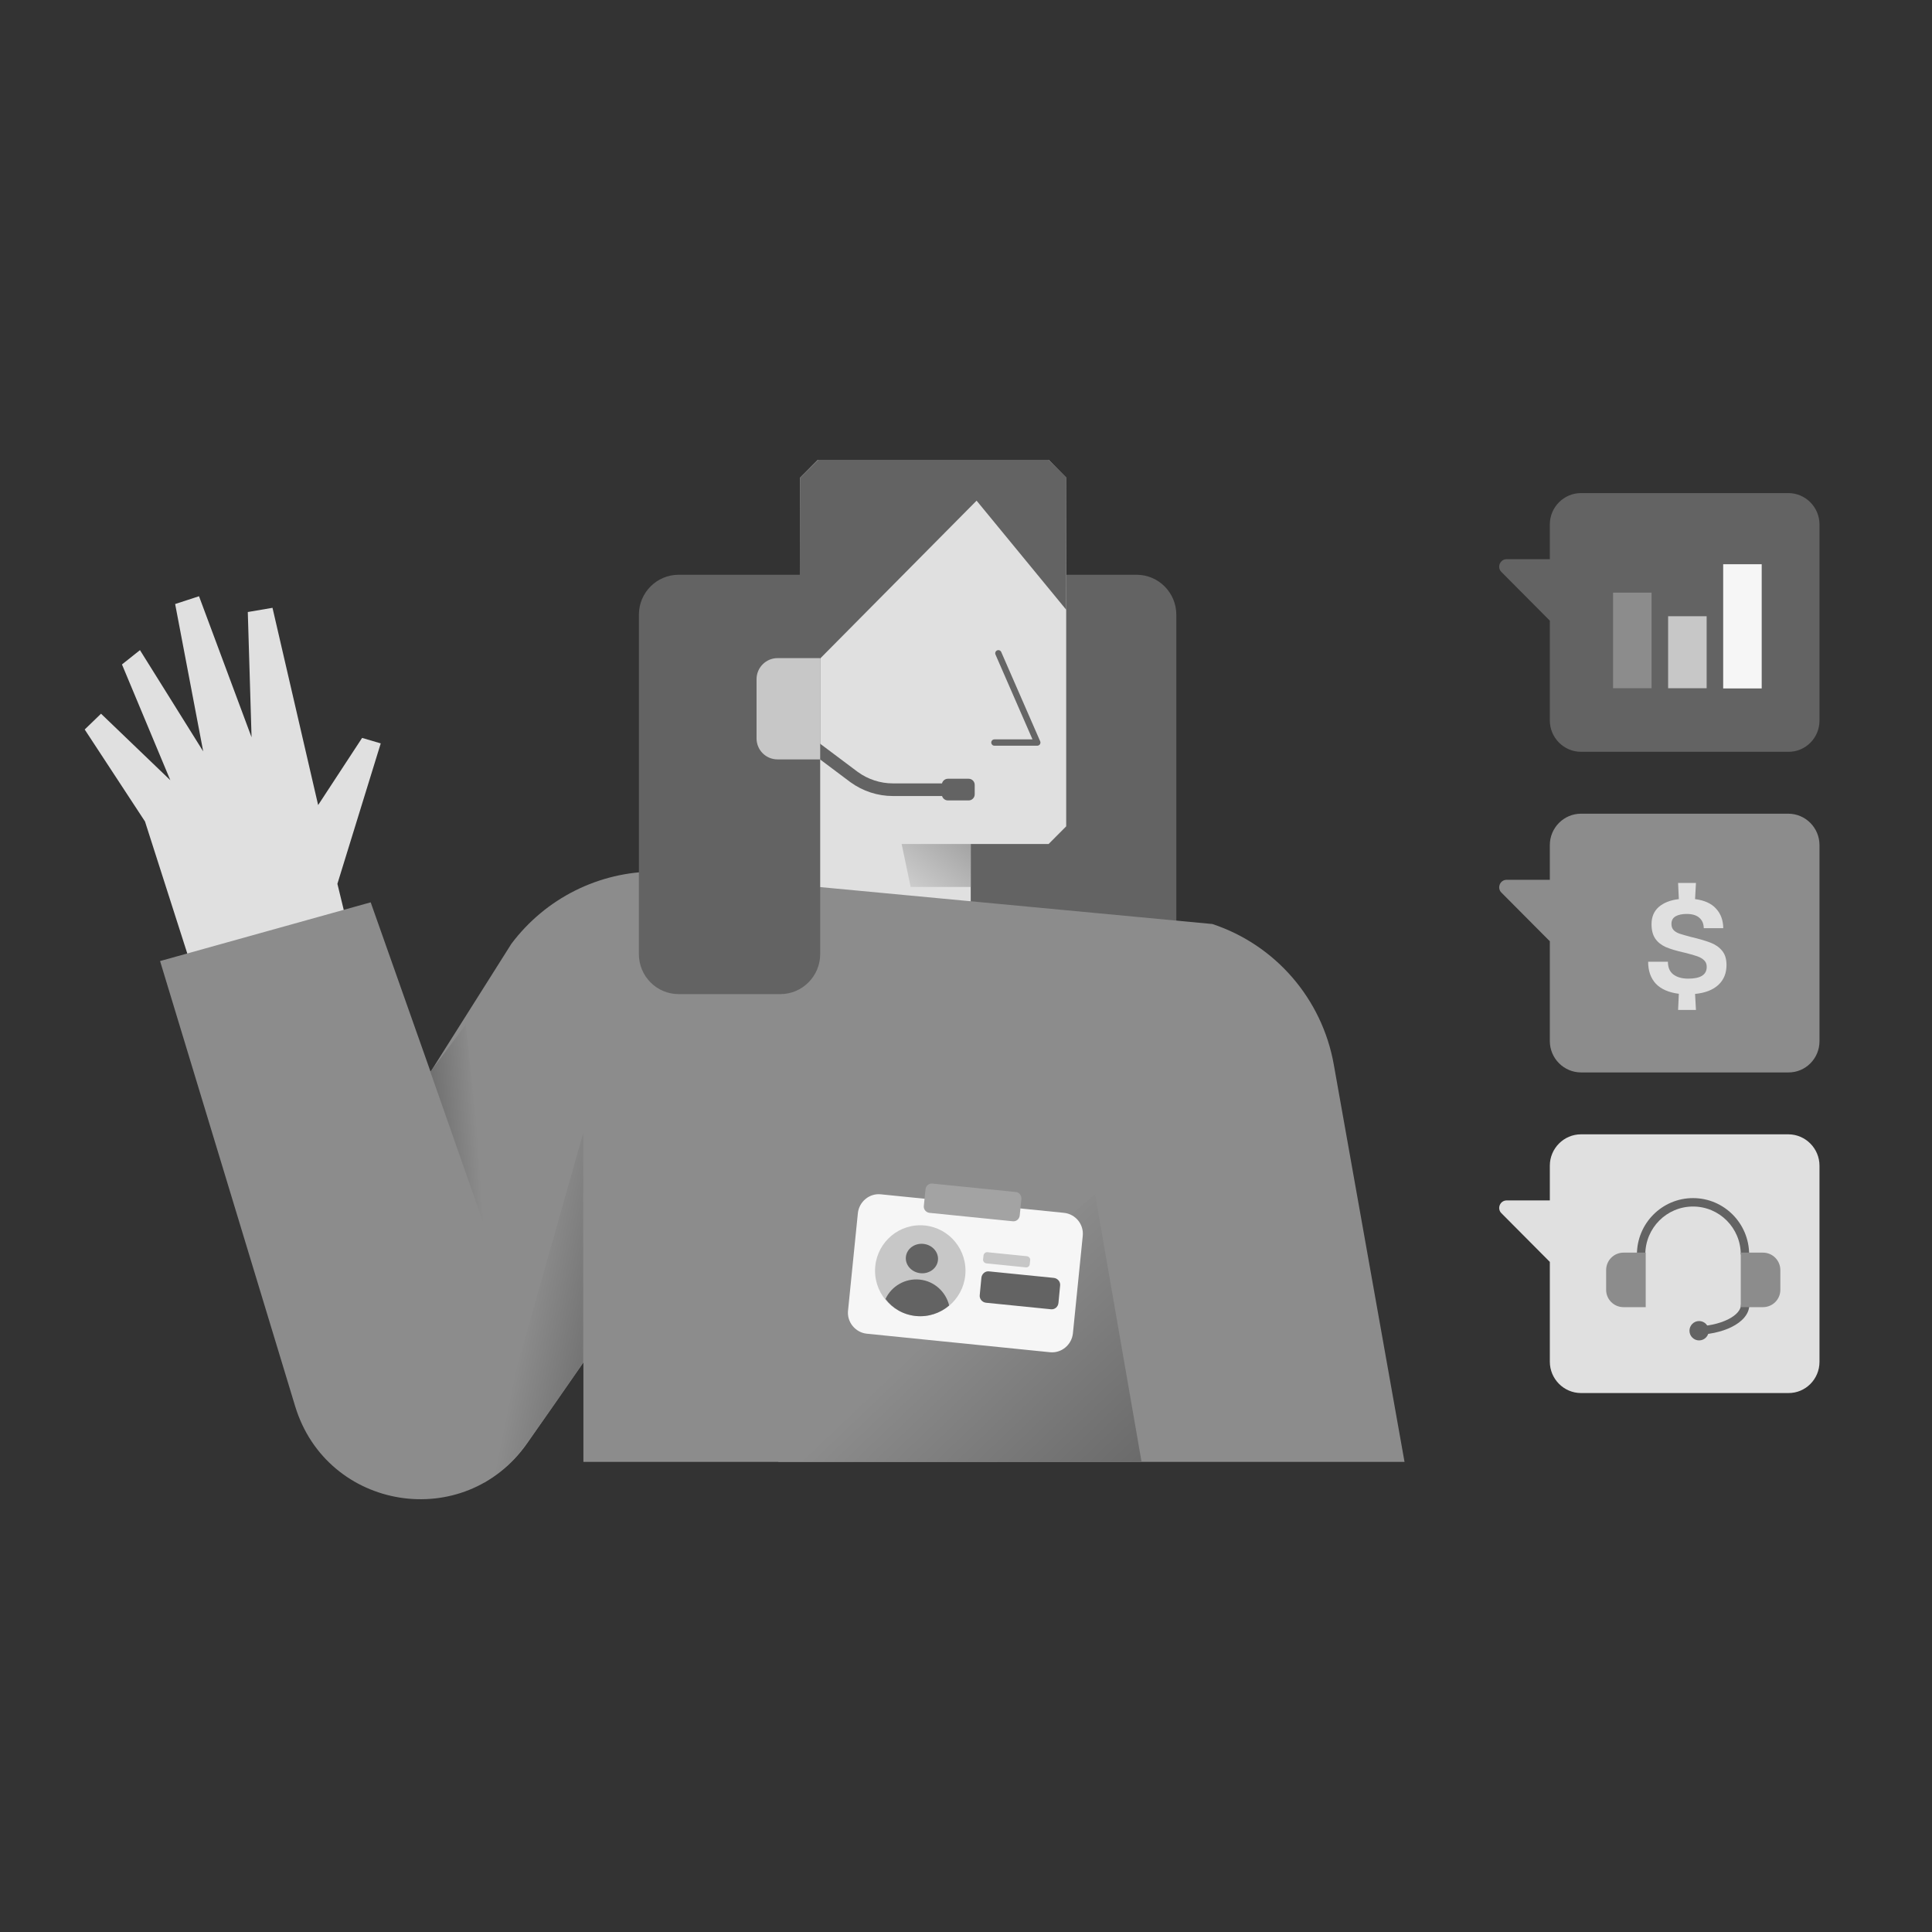 <svg width="500" height="500" viewBox="0 0 500 500" fill="none" xmlns="http://www.w3.org/2000/svg">
<rect x="0" y="0" width="500" height="500" fill="#333333" stroke="none"/>
<path d="M470.882 186.503V135.725C470.882 131.258 467.252 127.607 462.809 127.607H409.168C404.725 127.607 401.094 131.258 401.094 135.725V144.715H389.933C388.199 144.715 387.332 146.84 388.578 148.038L401.094 160.624V186.448C401.094 190.916 404.725 194.566 409.168 194.566H462.809C467.252 194.621 470.882 190.97 470.882 186.503Z" fill="#636363"/>
<path d="M470.882 269.479V218.702C470.882 214.234 467.252 210.584 462.809 210.584H409.168C404.725 210.584 401.094 214.234 401.094 218.702V227.691H389.933C388.199 227.691 387.332 229.816 388.578 231.015L401.094 243.6V269.425C401.094 273.892 404.725 277.543 409.168 277.543H462.809C467.252 277.597 470.882 273.947 470.882 269.479Z" fill="#8C8C8C"/>
<path d="M470.882 352.456V301.678C470.882 297.211 467.252 293.561 462.809 293.561H409.168C404.725 293.561 401.094 297.211 401.094 301.678V310.668H389.933C388.199 310.668 387.332 312.793 388.578 313.991L401.094 326.577V352.401C401.094 356.869 404.725 360.519 409.168 360.519H462.809C467.252 360.574 470.882 356.923 470.882 352.456Z" fill="#E0E0E0"/>
<path d="M294.136 257.275H242.77C237.081 257.275 232.476 252.644 232.476 246.923V159.098C232.476 153.377 237.081 148.746 242.77 148.746H294.136C299.825 148.746 304.431 153.377 304.431 159.098V246.923C304.431 252.589 299.825 257.275 294.136 257.275Z" fill="#636363"/>
<path d="M26.146 184.706L44.081 201.922L31.565 171.957L36.224 168.252L52.588 194.458L45.327 156.321L51.504 154.305L65.104 190.808L64.129 158.391L70.522 157.301L82.334 208.351L93.713 190.971L98.535 192.388L87.319 228.728L90.299 240.986L50.041 251.665L37.525 212.601L21.92 188.792L26.146 184.706Z" fill="#E0E0E0"/>
<path d="M271.379 119H211.669L207.118 123.577V236.518H251.223V218.43H271.379C273.167 216.632 274.143 215.652 275.931 213.854V123.631L271.379 119Z" fill="#E0E0E0"/>
<path d="M211.724 119L207.118 123.577L206.847 175.335L207.172 175.553L252.74 129.57L275.931 157.792L275.985 123.577L271.379 119H211.724Z" fill="#636363"/>
<path d="M235.673 229.544H251.224V218.43H233.343L235.673 229.544Z" fill="url(#paint0_linear_16057_98085)"/>
<path fill-rule="evenodd" clip-rule="evenodd" d="M258.05 168.321C258.461 168.14 258.94 168.328 259.12 168.741L269.198 191.842C269.309 192.094 269.285 192.386 269.134 192.617C268.984 192.848 268.728 192.987 268.454 192.987H257.346C256.898 192.987 256.534 192.621 256.534 192.17C256.534 191.718 256.898 191.353 257.346 191.353H267.21L257.632 169.398C257.451 168.984 257.638 168.502 258.05 168.321Z" fill="#666666"/>
<path d="M95.934 233.521L111.431 277.379L132.345 244.254C141.177 232.486 154.994 225.566 169.623 225.566L313.751 239.132C330.06 244.526 342.143 258.474 345.177 275.472L363.491 378.335H150.984V352.619L136.463 373.486C120.262 396.695 84.61 391.029 76.374 363.897L41.426 248.721L95.934 233.521Z" fill="#8C8C8C"/>
<path d="M283.408 309.088L295.437 378.335H201.321L283.408 309.088Z" fill="url(#paint1_linear_16057_98085)"/>
<path d="M150.93 352.62V293.234L125.302 383.675C125.302 383.675 129.799 380.951 132.996 377.628C136.192 374.304 150.93 352.62 150.93 352.62Z" fill="url(#paint2_linear_16057_98085)"/>
<path d="M111.376 277.38L126.764 321.293L120.533 265.176L111.376 277.38Z" fill="url(#paint3_linear_16057_98085)"/>
<path d="M275.389 313.885L227.979 309.09C224.999 308.763 222.344 310.997 222.019 313.939L219.472 339.165C219.147 342.161 221.369 344.831 224.295 345.158L271.705 349.952C274.685 350.279 277.34 348.045 277.665 345.103L280.212 319.878C280.537 316.881 278.369 314.212 275.389 313.885Z" fill="#F6F6F6"/>
<path d="M238.166 340.634C244.629 340.634 249.869 335.365 249.869 328.866C249.869 322.367 244.629 317.098 238.166 317.098C231.702 317.098 226.462 322.367 226.462 328.866C226.462 335.365 231.702 340.634 238.166 340.634Z" fill="#C7C7C7"/>
<path d="M242.743 326.131C242.953 324.035 241.265 322.148 238.972 321.915C236.68 321.683 234.651 323.194 234.441 325.289C234.231 327.385 235.919 329.272 238.212 329.505C240.504 329.737 242.533 328.227 242.743 326.131Z" fill="#636363"/>
<path d="M237.028 340.581C240.279 340.908 243.367 339.818 245.643 337.857C244.776 334.315 241.796 331.537 238.003 331.155C234.21 330.774 230.689 332.899 229.171 336.168C230.959 338.565 233.723 340.254 237.028 340.581Z" fill="#636363"/>
<path d="M271.976 338.837L255.179 337.148C254.203 337.039 253.445 336.167 253.553 335.186L253.987 330.664C254.095 329.684 254.962 328.921 255.937 329.03L272.734 330.719C273.71 330.828 274.468 331.7 274.36 332.68L273.926 337.202C273.818 338.237 272.951 338.946 271.976 338.837Z" fill="#636363"/>
<path d="M265.473 327.994L255.287 326.959C254.745 326.905 254.366 326.414 254.42 325.924L254.528 324.943C254.582 324.398 255.07 324.017 255.558 324.072L265.744 325.107C266.286 325.161 266.665 325.652 266.611 326.142L266.503 327.123C266.503 327.667 266.015 328.049 265.473 327.994Z" fill="#C7C7C7"/>
<path d="M262.873 308.49L241.308 306.311C240.441 306.202 239.628 306.855 239.52 307.782L239.086 312.086C238.978 312.958 239.628 313.775 240.549 313.884L262.114 316.063C262.981 316.172 263.794 315.518 263.902 314.592L264.336 310.288C264.39 309.362 263.74 308.544 262.873 308.49Z" fill="#A3A3A3"/>
<path d="M201.971 257.275H175.638C169.948 257.275 165.343 252.644 165.343 246.923V159.098C165.343 153.377 169.948 148.746 175.638 148.746H212.265V246.923C212.265 252.589 207.66 257.275 201.971 257.275Z" fill="#636363"/>
<path fill-rule="evenodd" clip-rule="evenodd" d="M207.285 192.827L209.228 190.207L222.005 199.788C224.653 201.708 227.839 202.741 231.068 202.741H246.835V206.01H231.068C227.148 206.01 223.294 204.756 220.092 202.431L220.082 202.424L207.285 192.827Z" fill="#636363"/>
<path d="M201.212 196.528H212.266V170.322H201.212C198.232 170.322 195.794 172.774 195.794 175.77V191.08C195.794 194.131 198.232 196.528 201.212 196.528Z" fill="#C7C7C7"/>
<path d="M250.681 207.151H245.317C244.45 207.151 243.746 206.443 243.746 205.571V203.119C243.746 202.247 244.45 201.539 245.317 201.539H250.681C251.548 201.539 252.253 202.247 252.253 203.119V205.571C252.253 206.443 251.548 207.151 250.681 207.151Z" fill="#636363"/>
<path d="M427.427 153.379H417.458V178.114H427.427V153.379Z" fill="#8C8C8C"/>
<path d="M441.677 159.48H431.708V178.113H441.677V159.48Z" fill="#C7C7C7"/>
<path d="M455.927 146.023H445.958V178.168H455.927V146.023Z" fill="#F6F6F6"/>
<path d="M434.481 257.19C431.858 256.857 429.872 255.986 428.523 254.578C427.199 253.145 426.537 251.25 426.537 248.894H431.655C431.655 250.379 432.126 251.48 433.068 252.197C434.035 252.914 435.321 253.273 436.925 253.273C440.108 253.273 441.699 252.261 441.699 250.239C441.699 249.547 441.496 248.997 441.088 248.587C440.681 248.152 440.095 247.794 439.331 247.512C438.567 247.23 437.447 246.91 435.97 246.552C433.908 246.091 432.278 245.605 431.082 245.092C429.91 244.555 429.006 243.825 428.37 242.903C427.733 241.956 427.415 240.714 427.415 239.178C427.415 237.309 428.039 235.824 429.287 234.723C430.56 233.622 432.291 232.944 434.481 232.688L434.29 228.502H438.911L438.682 232.688C441.101 232.995 442.909 233.815 444.105 235.146C445.328 236.452 445.951 238.141 445.977 240.215H440.935C440.91 239.037 440.515 238.129 439.751 237.488C439.013 236.848 437.931 236.528 436.505 236.528C435.308 236.528 434.353 236.733 433.641 237.143C432.928 237.553 432.571 238.205 432.571 239.101C432.571 239.742 432.737 240.254 433.068 240.638C433.399 241.022 433.895 241.342 434.557 241.598C435.245 241.828 436.263 242.123 437.613 242.481C439.777 242.993 441.483 243.492 442.731 243.979C443.978 244.465 444.971 245.169 445.71 246.091C446.448 246.987 446.817 248.203 446.817 249.739C446.817 251.864 446.117 253.58 444.717 254.886C443.316 256.191 441.305 256.972 438.682 257.228L438.911 261.376H434.29L434.481 257.19Z" fill="#E0E0E0"/>
<path fill-rule="evenodd" clip-rule="evenodd" d="M423.634 324.67C423.634 316.604 430.134 310.068 438.155 310.068C446.177 310.068 452.676 316.604 452.676 324.67H450.509C450.509 317.807 444.98 312.248 438.155 312.248C431.331 312.248 425.802 317.807 425.802 324.67H423.634Z" fill="#636363"/>
<path fill-rule="evenodd" clip-rule="evenodd" d="M448.195 343.4C445.583 344.709 442.051 345.482 438.209 345.482V343.303C441.791 343.303 444.977 342.578 447.228 341.449C449.541 340.29 450.563 338.883 450.563 337.637H452.731C452.731 340.15 450.745 342.121 448.195 343.4Z" fill="#636363"/>
<path d="M420.166 338.291H425.91V324.18H420.166C417.674 324.18 415.669 326.196 415.669 328.702V333.823C415.669 336.275 417.674 338.291 420.166 338.291Z" fill="#8C8C8C"/>
<path d="M456.253 338.291H450.509V324.18H456.253C458.745 324.18 460.75 326.196 460.75 328.702V333.823C460.75 336.275 458.745 338.291 456.253 338.291Z" fill="#8C8C8C"/>
<path d="M439.726 346.897C441.103 346.897 442.219 345.775 442.219 344.391C442.219 343.007 441.103 341.885 439.726 341.885C438.35 341.885 437.234 343.007 437.234 344.391C437.234 345.775 438.35 346.897 439.726 346.897Z" fill="#636363"/>
<defs>
<linearGradient id="paint0_linear_16057_98085" x1="231.929" y1="237.876" x2="268.128" y2="194.247" gradientUnits="userSpaceOnUse">
<stop stop-color="#E0E0E0"/>
<stop offset="0.99" stop-color="#636363"/>
</linearGradient>
<linearGradient id="paint1_linear_16057_98085" x1="232.998" y1="333.801" x2="298.231" y2="401.965" gradientUnits="userSpaceOnUse">
<stop offset="0.145" stop-color="#8C8C8C"/>
<stop offset="0.942" stop-color="#636363"/>
</linearGradient>
<linearGradient id="paint2_linear_16057_98085" x1="114.064" y1="333.492" x2="180.816" y2="347.094" gradientUnits="userSpaceOnUse">
<stop offset="0.338" stop-color="#8C8C8C"/>
<stop offset="0.753" stop-color="#636363"/>
</linearGradient>
<linearGradient id="paint3_linear_16057_98085" x1="124.842" y1="293.144" x2="107.094" y2="294.411" gradientUnits="userSpaceOnUse">
<stop offset="0.069" stop-color="#8C8C8C"/>
<stop offset="0.967" stop-color="#636363"/>
</linearGradient>
</defs>
</svg>
